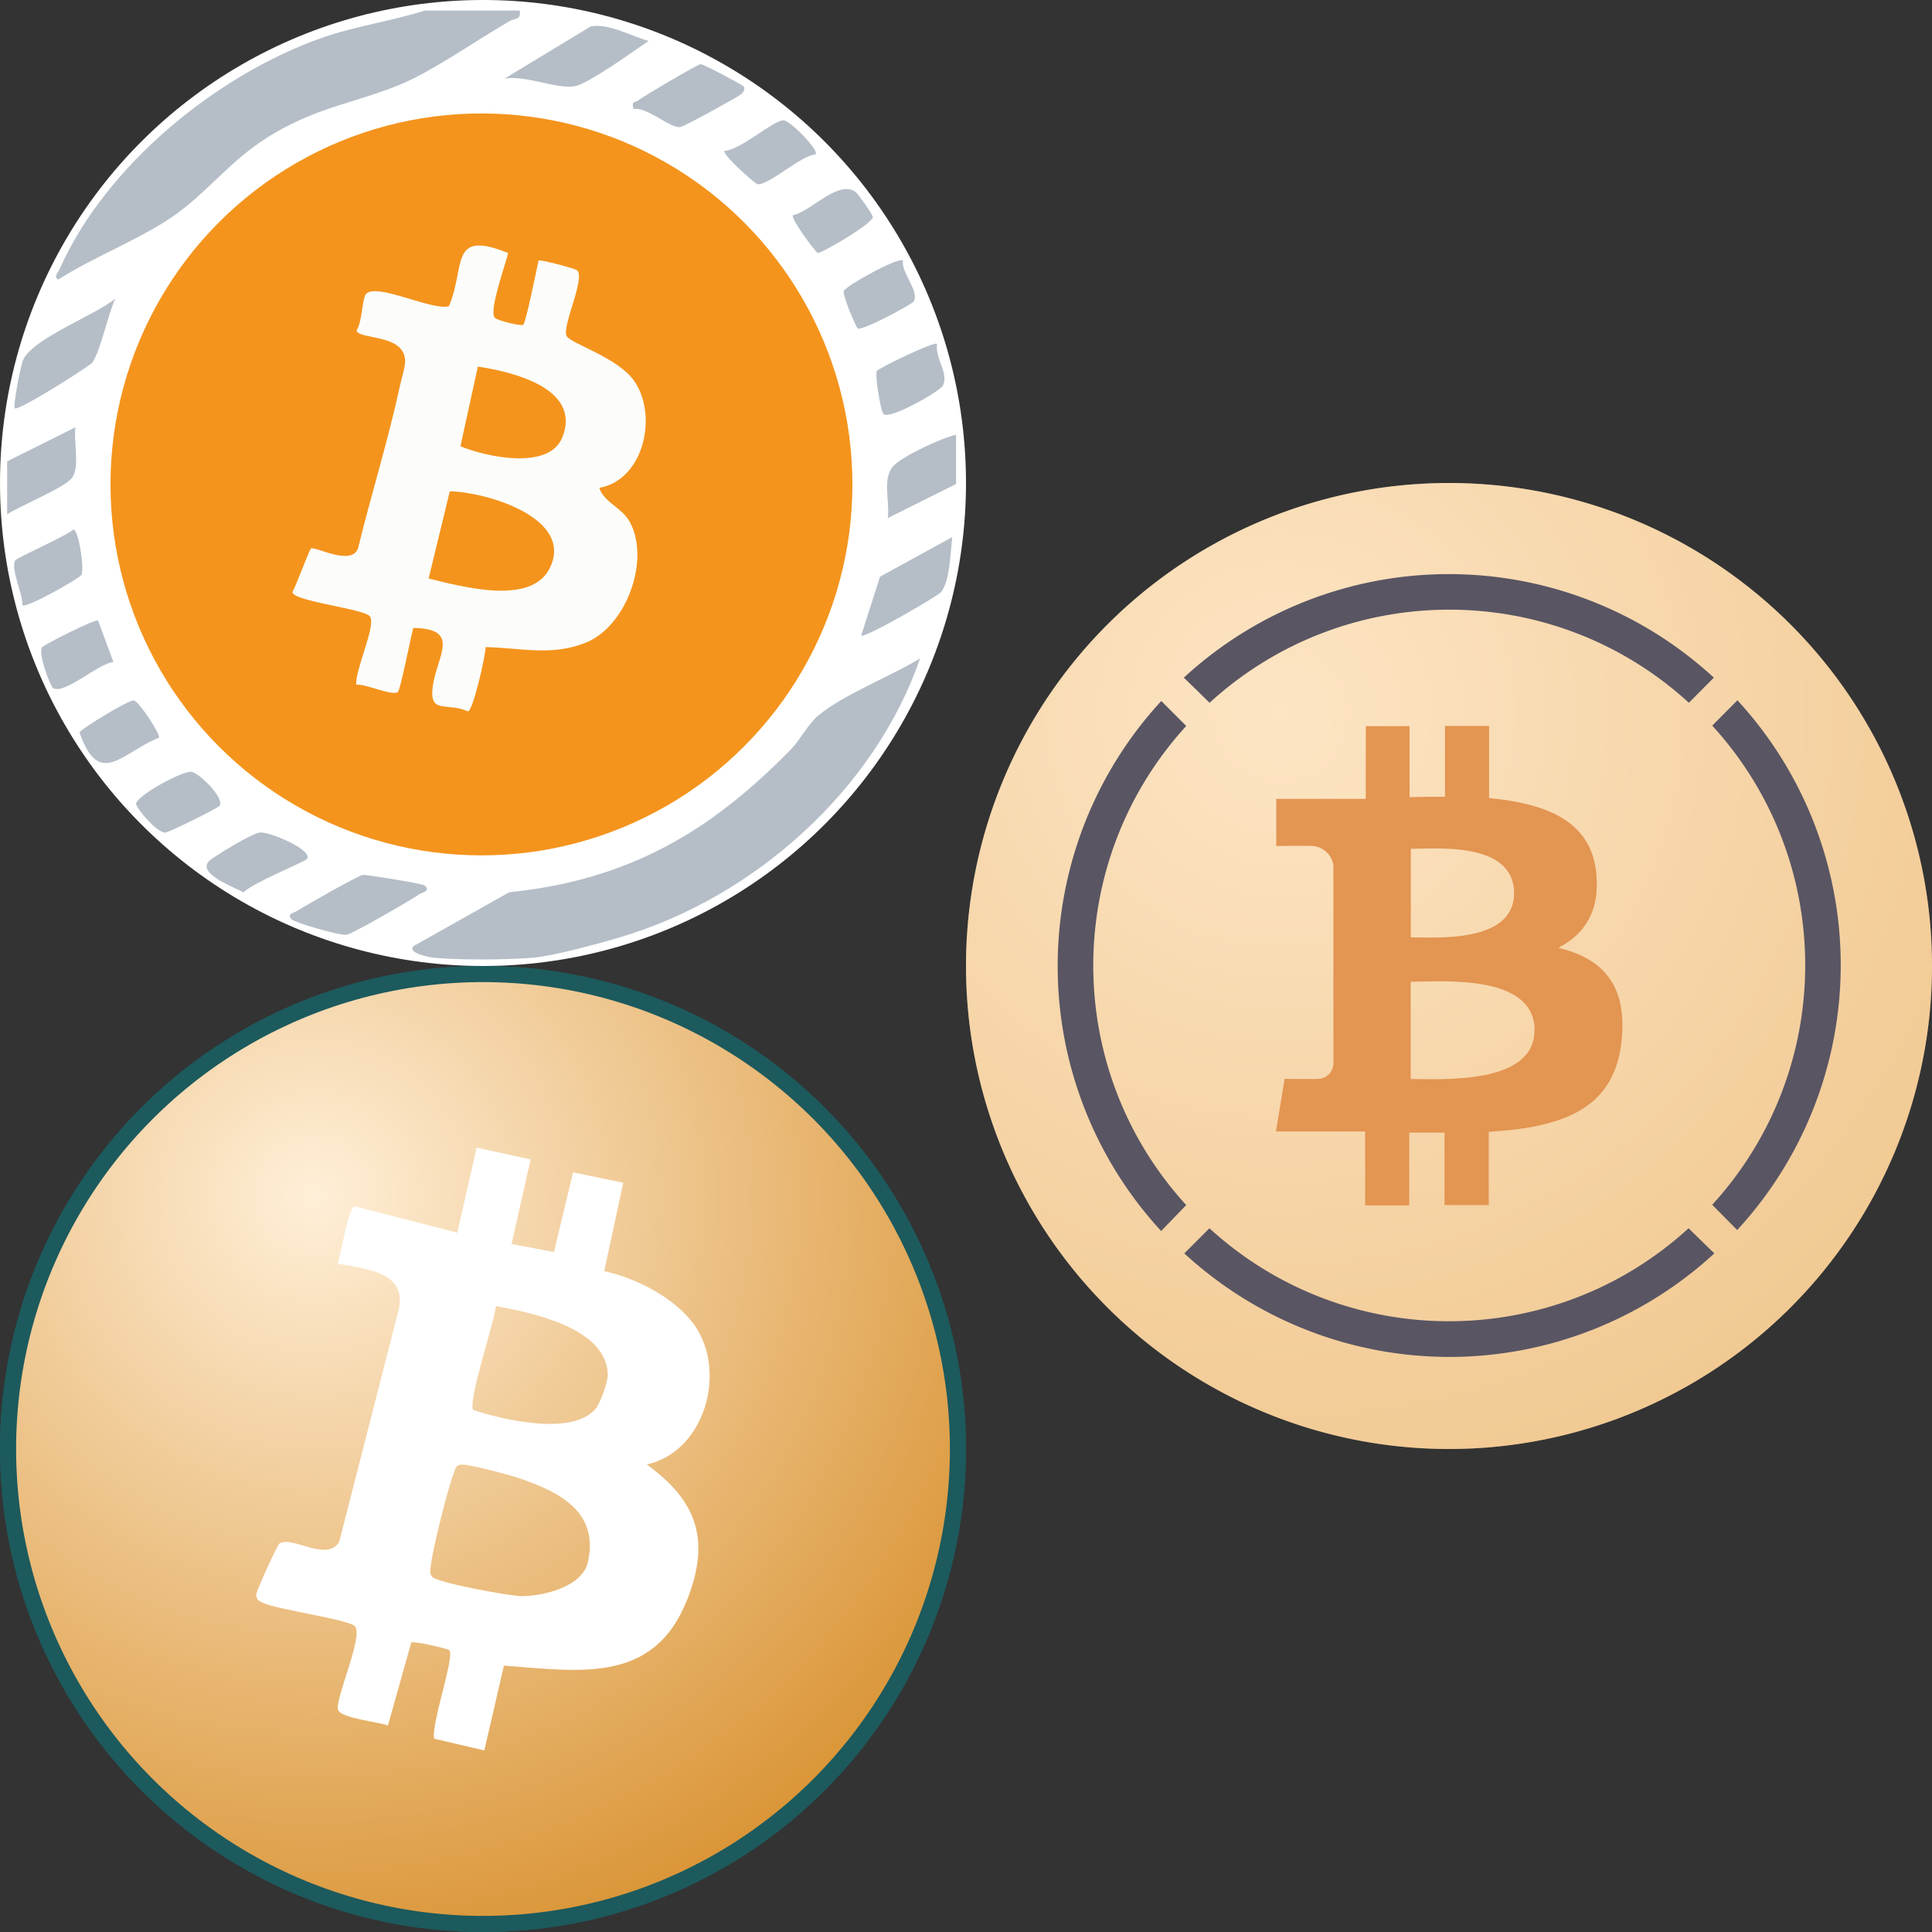 <svg id="Calque_2" data-name="Calque 2" xmlns="http://www.w3.org/2000/svg" viewBox="0 0 600 600">
    <rect x="0" y="0" width="600" height="600" fill="#333333" stroke="none"/>
    <g transform="matrix(0.5,0,0,0.5,0,0)">
        <circle fill="white" cx="300" cy="300" r="300"/>
        <path fill="#b5bec7" d="M332.15,594.71c-14.7,1.53-49.17,1.73-63.65,0-1.5-.18-15.58-2.69-11.77-7.01l59.57-33.51c73.73-7.58,124.64-37.19,175.03-88.84,5.69-5.83,10.47-15.53,16.82-20.85,15.73-13.17,45.26-24.39,63.33-35.59-28.12,81.55-102.69,148.03-185.11,172.86-13.79,4.16-40.76,11.55-54.21,12.95Z"/>
        <path fill="#b5bec7" d="M322.72,6.55c1.3,5.86-3.08,4.79-6.24,6.6-19.72,11.29-47.48,30.83-67.11,39.02-27.15,11.32-50.24,13.89-78.26,30.13-26.5,15.36-39.17,34.06-60.72,49.98-20.68,15.27-51.95,26.99-74.1,41.34-3.4-1.43-.14-4.46.7-6.36,28.26-63.94,97.21-120.53,162.55-143.63,21.07-7.45,43.05-10.31,64.23-17.07h58.94Z"/>
        <path fill="#b5bec7" d="M4.45,286.52l42.42-21.16c-1.33,8.57,3,25.28-2.37,31.73-5.22,6.26-31.67,16.86-40.06,22.37v-32.94Z"/>
        <path fill="#b5bec7" d="M593.84,270.05v30.58l-42.42,21.16c1.48-10.12-3.86-25.03,3.78-32.67,6.12-6.12,29.47-17.09,38.64-19.08Z"/>
        <circle fill="url(#paint0_radial_440_36)" cx="299.04" cy="300.88" r="230.41"/>
        <path fill="#b5bec7" d="M402.88,25.4c-8.84,5.98-37.65,26.91-46.15,28.2-11.48,1.75-30.67-7.11-43.43-4.73l53.65-32.48c11.25-2.1,25.18,6.18,35.94,9.01Z"/>
        <path fill="#b5bec7" d="M9.19,253.58c-1.21-1.62,3.6-25.75,4.85-29.25,4.91-13.72,45.18-28.41,57.63-38.93-4.45,9.27-9.3,32.81-14.34,39.78-1.63,2.26-46.47,30.63-48.14,28.4Z"/>
        <path fill="#b5bec7" d="M263.79,550.03c4.02,3.48-1.62,4.22-3.08,5.23-5.42,3.76-41.58,24.71-45.43,25.32-4.39.7-32.2-7.58-34-9.43-3.53-3.61,1.18-4.06,3.03-5.24,5.16-3.3,38.02-22.07,41.1-22.49,1.93-.26,36.92,5.33,38.39,6.6Z"/>
        <path fill="#b5bec7" d="M591.47,333.58c-1.15,9.09-1.33,27.29-6.98,34.18-2.09,2.55-47.58,28.96-49.58,26.96l11.69-36.54,44.87-24.6Z"/>
        <path fill="#b5bec7" d="M461.8,53.65c1.07,1.29.36,3.27-1.45,4.86-1.79,1.58-35.68,20.27-37.83,20.44-6.99.58-20.05-12.57-29.08-11.25-1.34-5.42,1.07-3.86,2.98-5.36,3.35-2.63,36.49-22.14,38.71-22.49,1.48-.23,25.71,12.65,26.67,13.8Z"/>
        <path fill="#b5bec7" d="M190.69,533.51c-1.32,1.78-35.09,15.43-39.32,20.74-7.45-3.71-30.82-12.65-20.43-20.34,4.87-3.61,25.59-16.34,30.52-16.82,6.12-.59,33.27,10.98,29.23,16.42Z"/>
        <path fill="#b5bec7" d="M13.9,375.92c.56-6.57-7.61-22.84-4.39-27.9,1.1-1.72,31.69-15.11,36.14-19.17,3.34.67,6.91,25.1,4.89,28.27-1.51,2.35-34.22,20.88-36.64,18.8Z"/>
        <path fill="#b5bec7" d="M506.61,95.92c-8.8.31-29.69,19.71-36.2,18.47-1.45-.28-22.05-18.45-20.37-20.76,9.41-.07,30.11-18.85,36.57-18.89,4.09-.03,22.1,18.34,20,21.18Z"/>
        <path fill="#b5bec7" d="M582.04,213.57c-1.53,8.74,7.43,18.17,3.64,25.88-1.72,3.51-32.42,21.07-36.77,17.83-1.98-1.48-5.66-24.67-4.24-26.9,1.11-1.74,35.6-18.53,37.37-16.81Z"/>
        <path fill="#b5bec7" d="M136.38,500.49c-1.09,1.55-32.08,16.87-33.96,16.71-4.76-.42-15.92-12.53-17.94-17.79-.02-5.08,28.74-20.59,34.23-20.04,4.87.49,20.99,16.41,17.67,21.13Z"/>
        <path fill="#b5bec7" d="M60.91,385.44l9.55,25.74c-8.76.57-30.65,20.52-37.45,16.21-1.82-1.15-9.42-21.4-6.98-25.25,1.04-1.64,33.15-17.89,34.88-16.7Z"/>
        <path fill="#b5bec7" d="M98.74,458.22c-22.67,8.87-37.06,32.1-49.36-3.26.44-1.91,30.68-20.48,33.74-19.89,3.3.64,16.88,21.32,15.62,23.15Z"/>
        <path fill="#b5bec7" d="M492.48,133.64c11.33-2.24,28.32-22.4,39.05-14.34,1.41,1.06,10.57,13.95,10.58,15.49.04,4.13-32.14,22.76-34.16,22.29-1.37-.32-16.99-21.33-15.47-23.44Z"/>
        <path fill="#b5bec7" d="M560.82,161.82c-1.17,7.66,10.45,19.05,6.67,25.46-.99,1.68-32.21,18.52-34.75,16.72-1.03-.73-9.77-21.11-8.61-23.35,1.76-3.4,33.99-21.23,36.69-18.84Z"/>
        <path fill="#fcfdfb" d="M315.67,157.15c-1.76,7.22-11.95,35.35-8.46,40.1,1.38,1.88,16.48,5.43,17.76,4.51,1.67-1.2,8.33-34.49,9.55-39.94.91-.81,22.06,4.86,23.63,5.88,6.21,4.07-9.63,35.53-6.12,41.19,2.82,4.54,31.23,13.19,41.4,27.06,15.55,21.18,6.84,62.11-21.21,67.06,2.92,9.27,14.23,11.96,19.33,21.86,12.2,23.64-2.69,64.38-27.83,74.35-21.51,8.53-40.18,3.11-62.12,2.71-.01,5.78-7.9,39.61-10.89,39.91-13.06-5.87-24.06,2.04-21.97-15.04,2.32-18.98,18.26-36.35-12.04-36.77-1.54,5.45-7.96,38.66-9.64,39.83-3.65,2.54-20.13-5.32-25.74-4.54-1-8.92,12.52-36.9,8.45-42.48-3.43-4.71-47.57-9.29-48.16-15.07,2.21-3.59,10.4-26.2,11.58-27.08,2.27-1.69,25.2,11.31,29.22-.17,8.2-33.63,18.76-67.23,26.04-101.04.93-4.33,3.32-11.66,3.2-15.42-.56-17.01-29-12.86-30.22-18.86,3.55-5.03,3.51-19.16,5.69-22.29,5.6-8.04,41.08,10.26,51.72,7.31,10.56-24.91-.04-47.91,36.8-33.06ZM296.8,227.69l-10.82,49.52c16.28,6.65,54.91,14.98,63.23-5.4,12.43-30.46-30.65-40.91-52.41-44.11ZM266.23,359.35c20.08,4.82,63.18,17,75.04-6.09,16.11-31.35-39.16-47.74-61.91-48.09l-13.13,54.18Z"/>
    </g>
    <g transform="matrix(0.5,0,0,0.5,300,150)">
        <path d="M300 600a300 300 0 100-600 300 300 0 000 600z" fill="#fce1bc"/>
        <path d="M300 600a300 300 0 100-600 300 300 0 000 600z" fill="url(#a)" fill-opacity=".3"/>
        <g fill="#595563">
            <path d="M479 135.1l-15.5 15.6c77 84.2 77 213.4 0 297.6L479 464a242.8 242.8 0 000-329.2zM151.3 136.5c84.3-77.1 213.4-77.1 297.7 0l15.5-15.6a242.8 242.8 0 00-329.2 0zM136.8 448.5c-77-84.2-77-213.3 0-297.6l-15.5-15.5a242.8 242.8 0 00-.1 329.2zM448.8 462.9c-84.2 77-213.4 77-297.6 0l-15.6 15.6a242.8 242.8 0 00329.2 0z"/>
        </g>
        <path d="M391.5 242.4c-3.1-32.5-31.2-43.4-66.6-46.7v-44.8h-27.4v44c-7.2 0-14.6 0-22 .2V151h-27.2v45.2h-55.6v29.3s20.3-.4 20 0c7.5-.9 14.4 4.5 15.5 12V361c-.2 2.6-1.4 5-3.3 6.7s-4.5 2.6-7 2.4c.3.3-20 0-20 0l-5.4 32.7h55.4v45.9h27.4v-45.2h21.9v45h27.5V403c46.3-2.8 78.6-14.2 82.6-57.6 3.3-34.9-13.1-50.4-39.4-56.7 16-8.2 26-22.5 23.6-46.3zM353.1 340c0 34-58.3 30.2-76.9 30.2v-60.4c18.6 0 77-5.3 77 30.2zm-12.7-85.2c0 31.2-48.7 27.4-64.1 27.4v-55c15.4.1 64.1-4.8 64.1 27.6z" fill="#e39552"/>
    </g>
    <g transform="matrix(0.5,0,0,0.5,0,300)">
        <circle fill="white" cx="300" cy="300" r="295" stroke="#1C5A5D" stroke-width='10'/>
        <circle fill="url(#gradient)" cx="300" cy="300" r="295" stroke="#1C5A5D" stroke-width='10'/>
        <g transform="matrix(2.4,0,0,2.4,0,0)">
        <path fill="white" d="M137.33,50.05l-4.95,21.91,10.98,2.05,4.95-20.6,12.98,2.68-4.92,22.89c8.35,1.8,18.46,6.97,23.43,14.08,8.34,11.93,2.7,32.59-12.43,35.95,13.04,9.43,16.56,19.57,10.48,34.97-8.65,21.89-27.68,18.57-47.44,17.07l-5.06,21.96-12.97-3.03c-.9-3.69,5.39-21.22,3.9-22.91-.33-.38-9.17-2.46-9.84-1.99l-6.05,21.51c-2.48-1.05-12.34-1.87-12.92-4.16-.72-2.88,6.49-18.71,4.46-21.48-1.33-1.82-20.24-4.36-23.87-6.15-1.17-.58-1.71-.73-1.73-2.24,0-.72,5.39-12.72,6-13.1,3.37-2.1,12.3,4.97,15.47-.49l15.09-58.9c3.33-10.85-7.82-11.57-15.55-13.06.96-2.35,2.77-14.63,4.47-14.81l26.53,6.82,5.02-22.01,13.97,3.05ZM154.05,114.7c1.26-1.42,3.33-7.16,3.25-9.11-.51-12.04-19.69-15.83-28.93-17.59-.44,4.09-7.36,24.81-5.91,26.89,7.81,2.59,25.45,6.74,31.58-.19ZM118.99,129.07c-1.36.45-1.22,1.45-1.63,2.43-1.42,3.44-5.39,19.49-5.8,23.27-.13,1.16-.53,2.15.23,3.26,1.07,1.56,20.17,5.02,23.07,5.05,5.67.04,15.83-2.39,17.28-8.79,2.96-13.05-7.39-18.19-17.83-21.75-2.31-.79-13.87-3.95-15.33-3.47Z"/>
        </g>
    </g>

    <defs>
        <radialGradient id="paint0_radial_440_36" cx="0" cy="0" r="1" gradientUnits="userSpaceOnUse" gradientTransform="translate(196 143.5) rotate(54.167) scale(497.082)">
            <stop stop-color="#f4941d80"/>
            <stop stop-color="#f4941d" offset="1"/>
        </radialGradient>
        <radialGradient id="a" cx="0" cy="0" gradientTransform="rotate(54.2 -42.3 263.4) scale(497.082)" gradientUnits="userSpaceOnUse" r="1">
            <stop offset="0" stop-color="#ffefd8"/>
            <stop offset="1" stop-color="#d99231"/>
        </radialGradient>
        <radialGradient id="gradient" cx="0" cy="0" r="1" gradientUnits="userSpaceOnUse" gradientTransform="translate(196 143.5) rotate(54.167) scale(497.082)">
            <stop stop-color="#ffefd8"/>
            <stop offset="1" stop-color="#d99231"/>
        </radialGradient>
    </defs>
</svg>